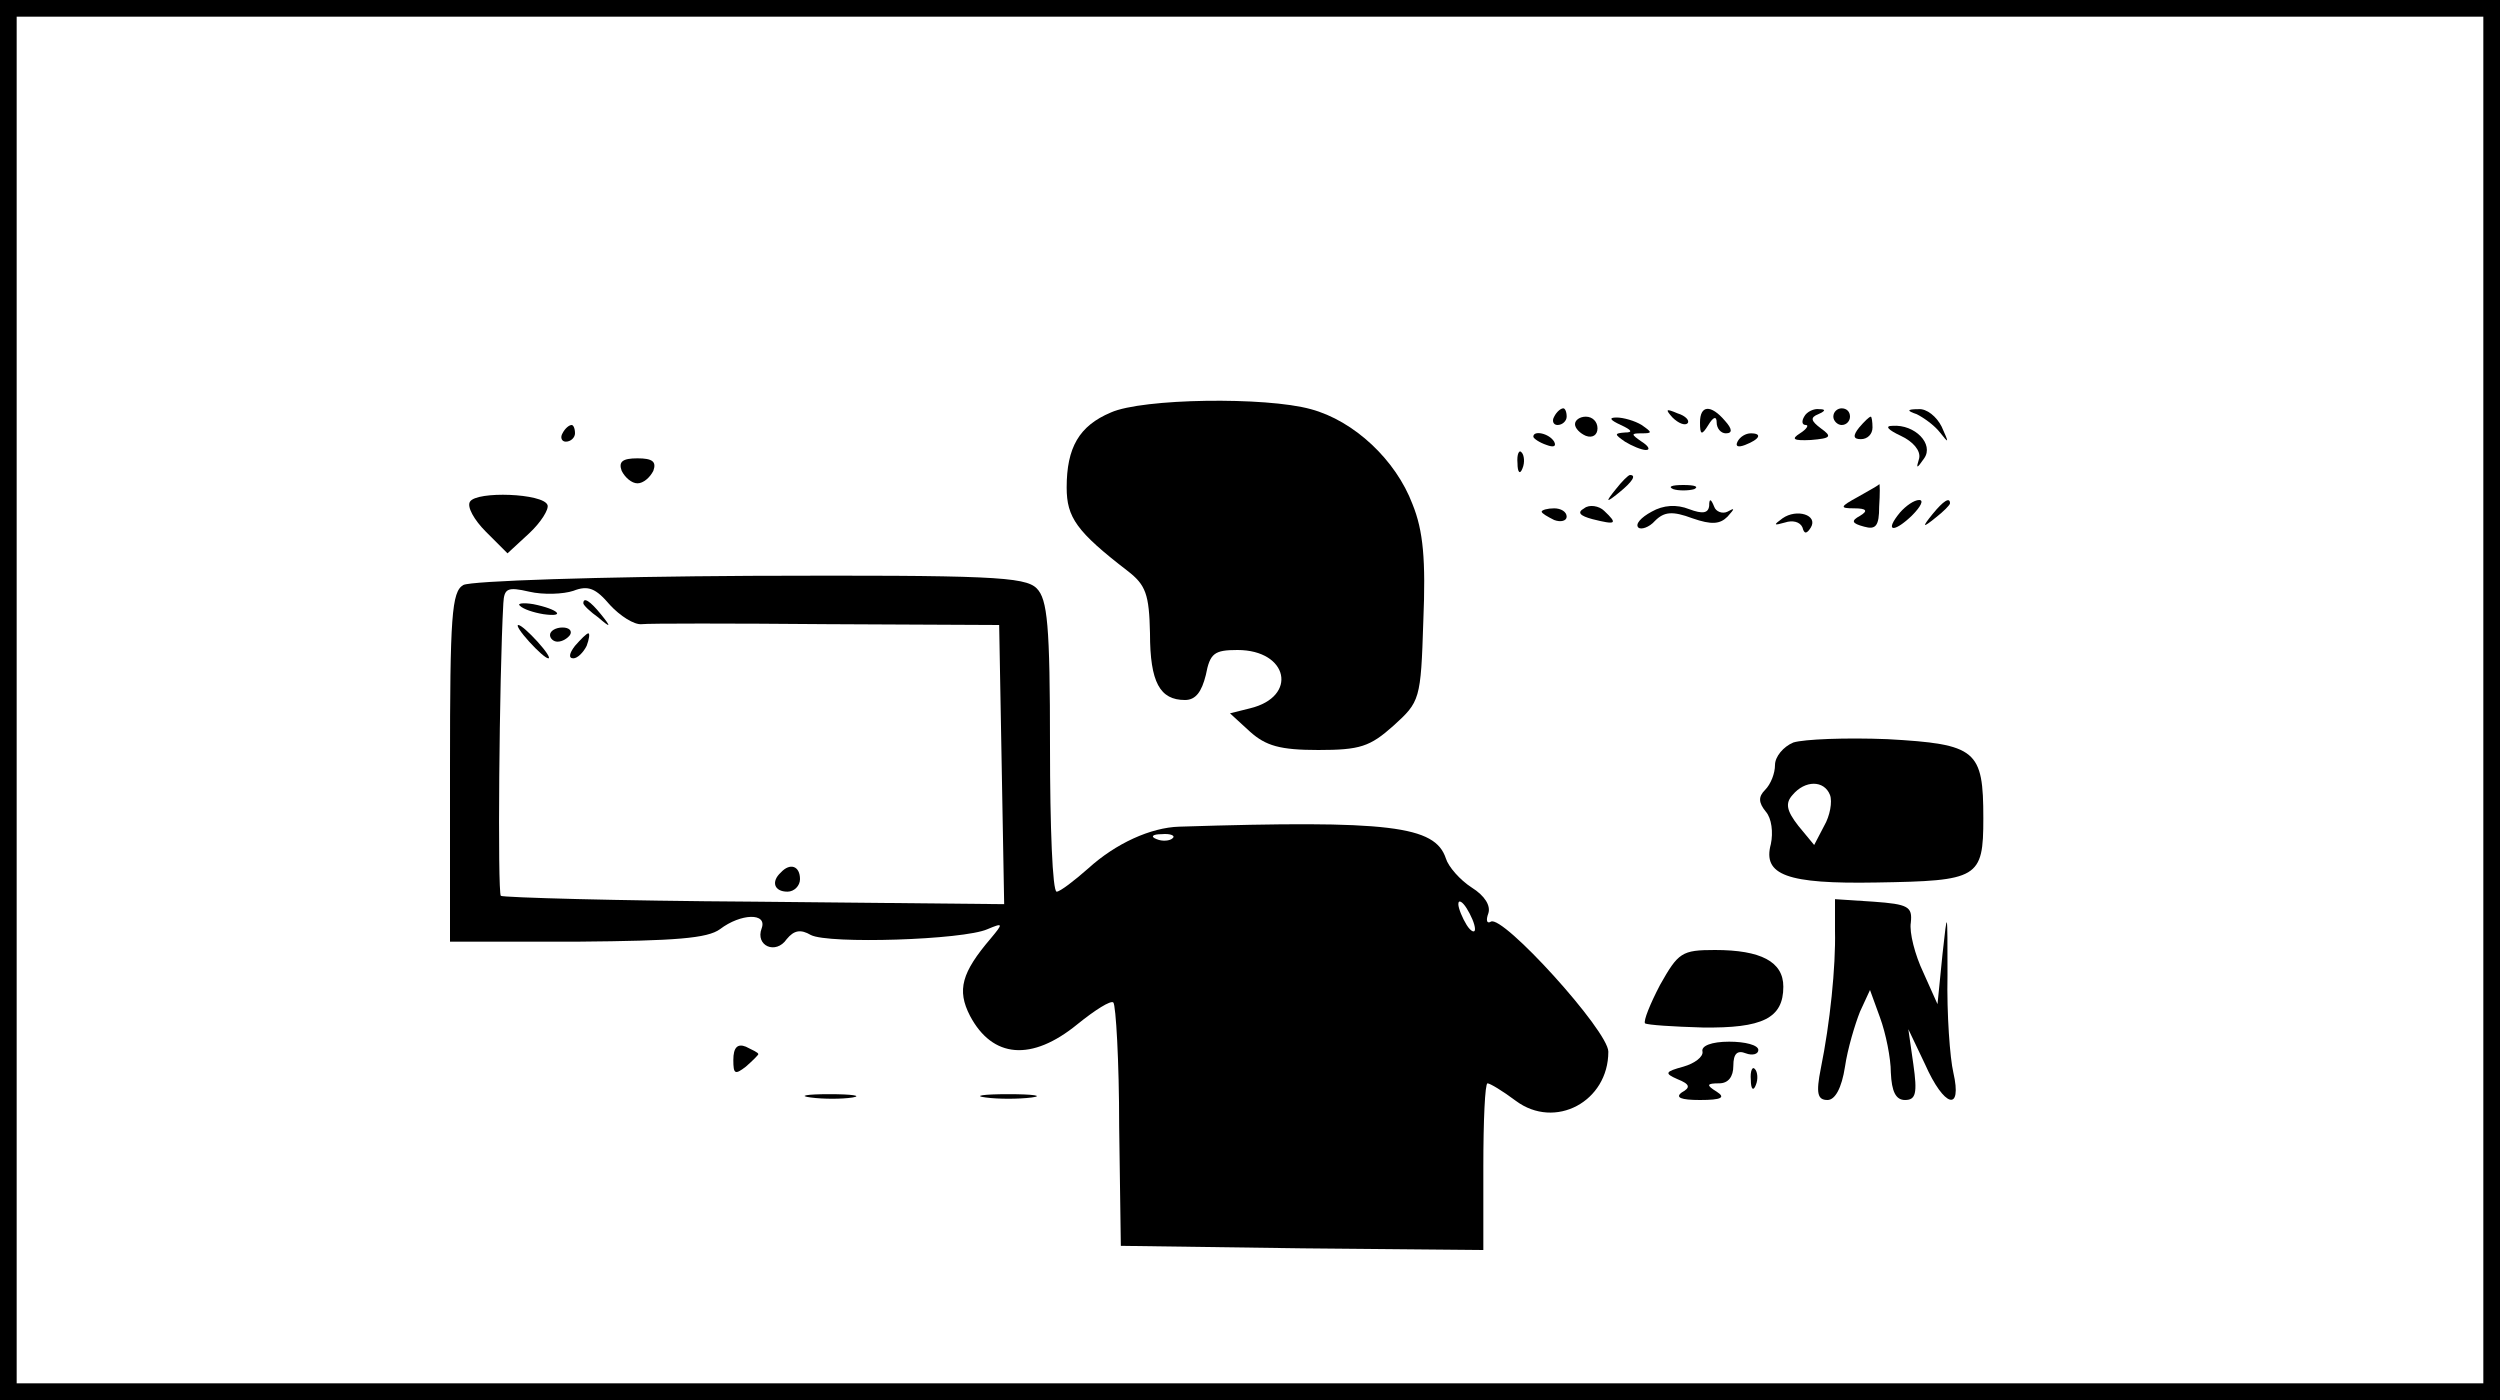 <?xml version="1.0" standalone="no"?>
<!DOCTYPE svg PUBLIC "-//W3C//DTD SVG 20010904//EN"
 "http://www.w3.org/TR/2001/REC-SVG-20010904/DTD/svg10.dtd">
<svg version="1.0" xmlns="http://www.w3.org/2000/svg"
 width="300pt" height="168pt" viewBox="0 0 300 168"
 preserveAspectRatio="xMidYMid meet">

<g transform="translate(0,168) scale(0.1,-0.1)"
fill="#000000" stroke="none">
<path d="M0 840 l0 -840 1500 0 1500 0 0 840 0 840 -1500 0 -1500 0 0 -840z
m2980 0 l0 -820 -1480 0 -1480 0 0 820 0 820 1480 0 1480 0 0 -820z"/>
<path d="M1333 1185 c-38 -16 -53 -42 -53 -90 0 -36 12 -53 73 -100 22 -17 26
-28 27 -75 0 -59 12 -80 42 -80 13 0 20 10 25 30 5 26 10 30 38 30 61 0 73
-56 15 -70 l-24 -6 24 -22 c19 -17 36 -22 82 -22 50 0 62 4 90 29 32 29 33 31
36 126 3 73 0 108 -13 140 -20 53 -70 100 -122 114 -54 15 -202 13 -240 -4z"/>
<path d="M1865 1180 c-3 -5 -1 -10 4 -10 6 0 11 5 11 10 0 6 -2 10 -4 10 -3 0
-8 -4 -11 -10z"/>
<path d="M2007 1179 c7 -7 15 -10 18 -7 3 3 -2 9 -12 12 -14 6 -15 5 -6 -5z"/>
<path d="M2040 1173 c0 -15 2 -16 10 -3 6 10 10 11 10 3 0 -7 5 -13 11 -13 8
0 8 5 -1 15 -17 20 -30 19 -30 -2z"/>
<path d="M2165 1180 c-3 -5 -3 -10 2 -10 4 0 1 -5 -7 -10 -11 -7 -8 -9 13 -8
24 2 26 4 12 14 -12 9 -13 13 -3 17 9 4 9 6 1 6 -6 1 -15 -3 -18 -9z"/>
<path d="M2200 1180 c0 -5 5 -10 10 -10 6 0 10 5 10 10 0 6 -4 10 -10 10 -5 0
-10 -4 -10 -10z"/>
<path d="M2300 1183 c8 -4 21 -13 28 -22 11 -14 11 -13 2 7 -6 12 -18 22 -28
21 -14 0 -14 -2 -2 -6z"/>
<path d="M1890 1171 c0 -5 6 -11 13 -14 8 -3 14 1 14 9 0 8 -6 14 -14 14 -7 0
-13 -4 -13 -9z"/>
<path d="M1945 1170 c13 -6 15 -9 5 -9 -13 -1 -13 -2 0 -11 8 -5 20 -10 25
-10 6 0 3 5 -5 10 -13 9 -13 10 0 10 13 0 13 1 0 10 -8 5 -22 9 -30 9 -10 0
-8 -3 5 -9z"/>
<path d="M2231 1167 c-8 -10 -7 -14 2 -14 8 0 14 6 14 14 0 7 -1 13 -2 13 -2
0 -8 -6 -14 -13z"/>
<path d="M675 1160 c-3 -5 -1 -10 4 -10 6 0 11 5 11 10 0 6 -2 10 -4 10 -3 0
-8 -4 -11 -10z"/>
<path d="M2281 1157 c15 -7 24 -18 22 -27 -4 -13 -3 -13 6 0 12 17 -11 41 -38
39 -10 0 -5 -5 10 -12z"/>
<path d="M1840 1156 c0 -2 7 -7 16 -10 8 -3 12 -2 9 4 -6 10 -25 14 -25 6z"/>
<path d="M2085 1150 c-3 -6 1 -7 9 -4 18 7 21 14 7 14 -6 0 -13 -4 -16 -10z"/>
<path d="M1821 1124 c0 -11 3 -14 6 -6 3 7 2 16 -1 19 -3 4 -6 -2 -5 -13z"/>
<path d="M746 1115 c4 -8 12 -15 19 -15 7 0 15 7 19 15 4 11 -1 15 -19 15 -18
0 -23 -4 -19 -15z"/>
<path d="M1939 1093 c-13 -16 -12 -17 4 -4 16 13 21 21 13 21 -2 0 -10 -8 -17
-17z"/>
<path d="M2008 1093 c6 -2 18 -2 25 0 6 3 1 5 -13 5 -14 0 -19 -2 -12 -5z"/>
<path d="M2230 1084 c-22 -12 -23 -14 -5 -14 15 0 17 -3 7 -9 -11 -6 -10 -9 5
-13 14 -4 18 1 18 24 1 15 1 28 0 27 0 -1 -11 -7 -25 -15z"/>
<path d="M564 1078 c-4 -6 5 -22 19 -36 l26 -26 26 24 c14 13 24 29 22 34 -5
14 -85 17 -93 4z"/>
<path d="M1901 1070 c-9 -5 -5 -9 10 -13 28 -7 31 -6 14 10 -6 6 -18 8 -24 3z"/>
<path d="M1982 1066 c-13 -7 -20 -15 -16 -19 3 -3 13 0 20 8 11 11 21 12 45 3
23 -8 33 -7 42 2 9 10 9 11 0 6 -6 -3 -14 0 -16 6 -4 10 -6 10 -6 1 -1 -9 -8
-10 -24 -4 -15 6 -31 5 -45 -3z"/>
<path d="M2280 1065 c-19 -23 -8 -25 14 -4 11 11 15 19 9 19 -6 0 -16 -7 -23
-15z"/>
<path d="M2319 1063 c-13 -16 -12 -17 4 -4 9 7 17 15 17 17 0 8 -8 3 -21 -13z"/>
<path d="M1850 1066 c0 -2 7 -6 15 -10 8 -3 15 -1 15 4 0 6 -7 10 -15 10 -8 0
-15 -2 -15 -4z"/>
<path d="M2139 1058 c-11 -8 -11 -9 3 -5 9 3 18 1 21 -6 2 -8 5 -8 10 0 9 15
-17 23 -34 11z"/>
<path d="M556 978 c-14 -8 -16 -37 -16 -218 l0 -210 153 0 c118 1 156 4 171
15 25 19 57 20 50 1 -8 -21 17 -32 30 -13 9 11 17 12 29 5 21 -11 183 -6 212
7 19 8 19 7 4 -11 -35 -41 -41 -62 -25 -93 27 -51 74 -55 129 -10 21 17 40 29
43 26 3 -3 7 -70 7 -149 l2 -143 218 -3 217 -2 0 100 c0 55 2 100 5 100 3 0
18 -9 34 -21 47 -35 111 -1 111 59 0 25 -127 165 -141 156 -5 -3 -6 2 -3 10 3
9 -4 21 -20 31 -14 9 -28 25 -31 35 -13 39 -67 46 -320 38 -34 -1 -76 -20
-109 -50 -17 -15 -34 -28 -38 -28 -5 0 -8 78 -8 174 0 146 -3 177 -16 190 -14
14 -56 16 -344 15 -180 -1 -335 -6 -344 -11z m132 -7 c18 7 27 3 44 -17 12
-13 29 -24 38 -23 8 1 108 1 222 0 l207 -1 3 -167 3 -168 -299 3 c-165 1 -302
5 -305 7 -4 4 -2 261 3 351 1 18 5 20 31 14 17 -4 41 -3 53 1z m719 -297 c-3
-3 -12 -4 -19 -1 -8 3 -5 6 6 6 11 1 17 -2 13 -5z m363 -109 c0 -5 -5 -3 -10
5 -5 8 -10 20 -10 25 0 6 5 3 10 -5 5 -8 10 -19 10 -25z"/>
<path d="M624 953 c4 -4 16 -8 28 -10 28 -4 18 6 -12 12 -12 2 -20 1 -16 -2z"/>
<path d="M700 956 c0 -2 8 -10 18 -17 15 -13 16 -12 3 4 -13 16 -21 21 -21 13z"/>
<path d="M635 910 c10 -11 20 -20 23 -20 3 0 -3 9 -13 20 -10 11 -20 20 -23
20 -3 0 3 -9 13 -20z"/>
<path d="M660 918 c0 -4 4 -8 9 -8 6 0 12 4 15 8 3 5 -1 9 -9 9 -8 0 -15 -4
-15 -9z"/>
<path d="M690 905 c-7 -9 -8 -15 -2 -15 5 0 12 7 16 15 3 8 4 15 2 15 -2 0 -9
-7 -16 -15z"/>
<path d="M937 633 c-12 -11 -8 -23 8 -23 8 0 15 7 15 15 0 16 -12 20 -23 8z"/>
<path d="M2152 789 c-12 -5 -22 -17 -22 -27 0 -10 -5 -23 -12 -30 -8 -8 -8
-15 1 -26 7 -8 9 -25 6 -39 -10 -37 19 -48 127 -46 122 2 128 5 128 77 0 82
-8 89 -115 95 -50 2 -100 0 -113 -4z m44 -63 c3 -8 0 -25 -7 -37 l-12 -23 -19
23 c-14 18 -16 27 -7 37 15 18 38 18 45 0z"/>
<path d="M2202 563 c1 -43 -6 -111 -17 -165 -6 -30 -4 -38 8 -38 9 0 17 14 21
40 3 21 12 51 18 66 l12 26 12 -33 c7 -19 13 -49 13 -66 1 -23 6 -33 17 -33
13 0 15 8 10 43 l-6 42 20 -42 c23 -52 45 -58 34 -10 -4 17 -8 70 -7 117 0 79
0 80 -6 25 l-6 -60 -17 38 c-10 21 -17 48 -15 60 2 19 -3 22 -45 25 l-46 3 0
-38z"/>
<path d="M1992 498 c-12 -23 -20 -43 -18 -46 3 -2 34 -4 69 -5 72 -1 97 11 97
49 0 30 -27 44 -82 44 -40 0 -44 -3 -66 -42z"/>
<path d="M880 408 c0 -17 2 -18 15 -8 8 7 15 14 15 15 0 2 -7 5 -15 9 -10 4
-15 -1 -15 -16z"/>
<path d="M2043 418 c1 -6 -9 -14 -23 -18 -22 -6 -23 -8 -7 -15 15 -6 16 -10 5
-16 -8 -6 -1 -9 22 -9 26 0 31 3 20 10 -13 8 -12 10 3 10 11 0 17 8 17 21 0
15 5 19 15 15 8 -3 15 -1 15 4 0 6 -16 10 -35 10 -21 0 -34 -5 -32 -12z"/>
<path d="M2101 384 c0 -11 3 -14 6 -6 3 7 2 16 -1 19 -3 4 -6 -2 -5 -13z"/>
<path d="M973 363 c15 -2 37 -2 50 0 12 2 0 4 -28 4 -27 0 -38 -2 -22 -4z"/>
<path d="M1183 363 c15 -2 39 -2 55 0 15 2 2 4 -28 4 -30 0 -43 -2 -27 -4z"/>
</g>
</svg>
